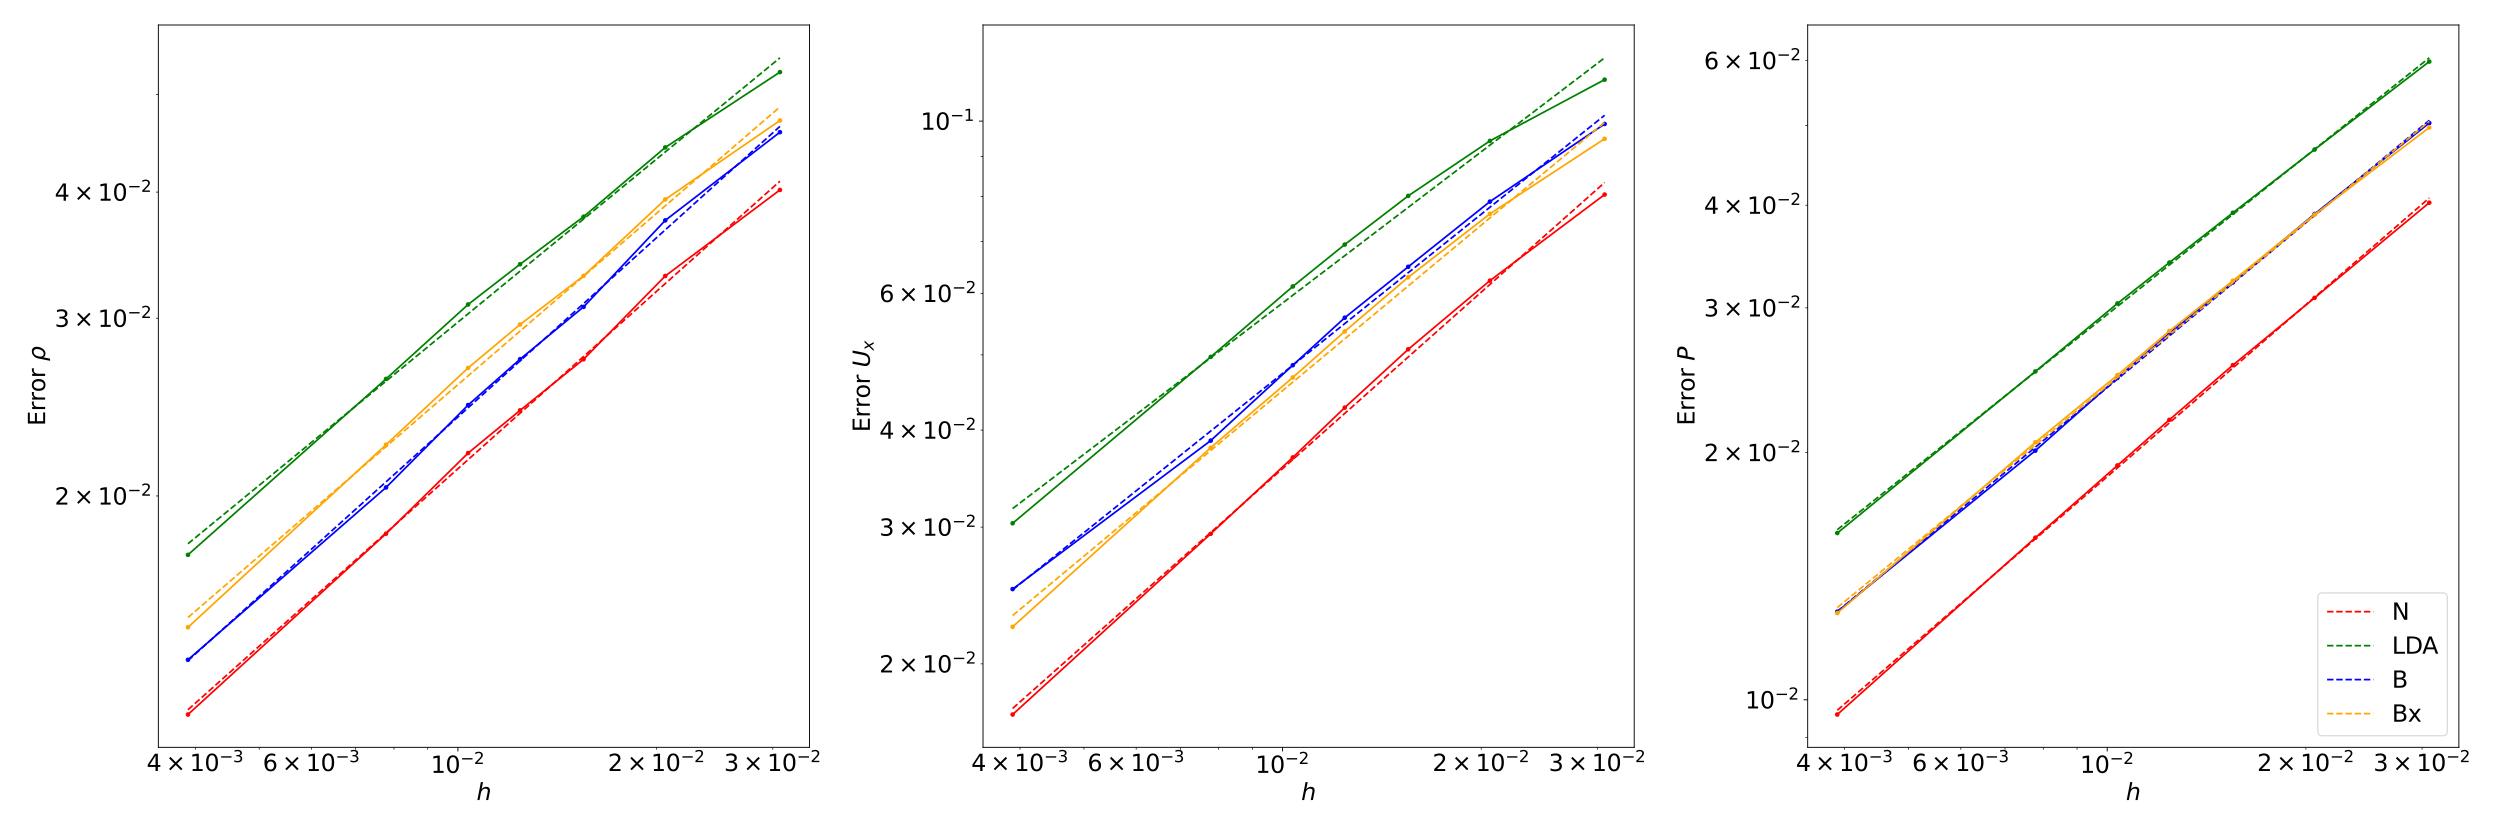 <?xml version="1.0" encoding="utf-8" standalone="no"?>
<!DOCTYPE svg PUBLIC "-//W3C//DTD SVG 1.1//EN"
  "http://www.w3.org/Graphics/SVG/1.1/DTD/svg11.dtd">
<svg xmlns:xlink="http://www.w3.org/1999/xlink" width="2160pt" height="720pt" viewBox="0 0 2160 720" xmlns="http://www.w3.org/2000/svg" version="1.1">
 <defs>
  <style type="text/css">*{stroke-linejoin: round; stroke-linecap: butt}</style>
 </defs>
 <g id="figure_1">
  <g id="patch_1">
   <path d="M 0 720 
L 2160 720 
L 2160 0 
L 0 0 
z
" style="fill: #ffffff"/>
  </g>
  <g id="axes_1">
   <g id="patch_2">
    <path d="M 136.812 645.712 
L 699.443 645.712 
L 699.443 21.6 
L 136.812 21.6 
z
" style="fill: #ffffff"/>
   </g>
   <g id="matplotlib.axis_1">
    <g id="xtick_1">
     <g id="line2d_1">
      <defs>
       <path id="me177eb4f2b" d="M 0 0 
L 0 3.5 
" style="stroke: #000000; stroke-width: 0.8"/>
      </defs>
      <g>
       <use xlink:href="#me177eb4f2b" x="395.629" y="645.712" style="stroke: #000000; stroke-width: 0.8"/>
      </g>
     </g>
     <g id="text_1">
      <!-- $\mathdefault{10^{-2}}$ -->
      <g transform="translate(372.129 667.909) scale(0.2 -0.2)">
       <defs>
        <path id="DejaVuSans-31" d="M 794 531 
L 1825 531 
L 1825 4091 
L 703 3866 
L 703 4441 
L 1819 4666 
L 2450 4666 
L 2450 531 
L 3481 531 
L 3481 0 
L 794 0 
L 794 531 
z
" transform="scale(0.016)"/>
        <path id="DejaVuSans-30" d="M 2034 4250 
Q 1547 4250 1301 3770 
Q 1056 3291 1056 2328 
Q 1056 1369 1301 889 
Q 1547 409 2034 409 
Q 2525 409 2770 889 
Q 3016 1369 3016 2328 
Q 3016 3291 2770 3770 
Q 2525 4250 2034 4250 
z
M 2034 4750 
Q 2819 4750 3233 4129 
Q 3647 3509 3647 2328 
Q 3647 1150 3233 529 
Q 2819 -91 2034 -91 
Q 1250 -91 836 529 
Q 422 1150 422 2328 
Q 422 3509 836 4129 
Q 1250 4750 2034 4750 
z
" transform="scale(0.016)"/>
        <path id="DejaVuSans-2212" d="M 678 2272 
L 4684 2272 
L 4684 1741 
L 678 1741 
L 678 2272 
z
" transform="scale(0.016)"/>
        <path id="DejaVuSans-32" d="M 1228 531 
L 3431 531 
L 3431 0 
L 469 0 
L 469 531 
Q 828 903 1448 1529 
Q 2069 2156 2228 2338 
Q 2531 2678 2651 2914 
Q 2772 3150 2772 3378 
Q 2772 3750 2511 3984 
Q 2250 4219 1831 4219 
Q 1534 4219 1204 4116 
Q 875 4013 500 3803 
L 500 4441 
Q 881 4594 1212 4672 
Q 1544 4750 1819 4750 
Q 2544 4750 2975 4387 
Q 3406 4025 3406 3419 
Q 3406 3131 3298 2873 
Q 3191 2616 2906 2266 
Q 2828 2175 2409 1742 
Q 1991 1309 1228 531 
z
" transform="scale(0.016)"/>
       </defs>
       <use xlink:href="#DejaVuSans-31" transform="translate(0 0.766)"/>
       <use xlink:href="#DejaVuSans-30" transform="translate(63.623 0.766)"/>
       <use xlink:href="#DejaVuSans-2212" transform="translate(128.203 39.047) scale(0.7)"/>
       <use xlink:href="#DejaVuSans-32" transform="translate(186.855 39.047) scale(0.7)"/>
      </g>
     </g>
    </g>
    <g id="xtick_2">
     <g id="line2d_2">
      <defs>
       <path id="m1340910d38" d="M 0 0 
L 0 2 
" style="stroke: #000000; stroke-width: 0.6"/>
      </defs>
      <g>
       <use xlink:href="#m1340910d38" x="168.743" y="645.712" style="stroke: #000000; stroke-width: 0.6"/>
      </g>
     </g>
     <g id="text_2">
      <!-- $\mathdefault{4\times10^{-3}}$ -->
      <g transform="translate(126.643 666.309) scale(0.2 -0.2)">
       <defs>
        <path id="DejaVuSans-34" d="M 2419 4116 
L 825 1625 
L 2419 1625 
L 2419 4116 
z
M 2253 4666 
L 3047 4666 
L 3047 1625 
L 3713 1625 
L 3713 1100 
L 3047 1100 
L 3047 0 
L 2419 0 
L 2419 1100 
L 313 1100 
L 313 1709 
L 2253 4666 
z
" transform="scale(0.016)"/>
        <path id="DejaVuSans-d7" d="M 4488 3438 
L 3059 2003 
L 4488 575 
L 4116 197 
L 2681 1631 
L 1247 197 
L 878 575 
L 2303 2003 
L 878 3438 
L 1247 3816 
L 2681 2381 
L 4116 3816 
L 4488 3438 
z
" transform="scale(0.016)"/>
        <path id="DejaVuSans-33" d="M 2597 2516 
Q 3050 2419 3304 2112 
Q 3559 1806 3559 1356 
Q 3559 666 3084 287 
Q 2609 -91 1734 -91 
Q 1441 -91 1130 -33 
Q 819 25 488 141 
L 488 750 
Q 750 597 1062 519 
Q 1375 441 1716 441 
Q 2309 441 2620 675 
Q 2931 909 2931 1356 
Q 2931 1769 2642 2001 
Q 2353 2234 1838 2234 
L 1294 2234 
L 1294 2753 
L 1863 2753 
Q 2328 2753 2575 2939 
Q 2822 3125 2822 3475 
Q 2822 3834 2567 4026 
Q 2313 4219 1838 4219 
Q 1578 4219 1281 4162 
Q 984 4106 628 3988 
L 628 4550 
Q 988 4650 1302 4700 
Q 1616 4750 1894 4750 
Q 2613 4750 3031 4423 
Q 3450 4097 3450 3541 
Q 3450 3153 3228 2886 
Q 3006 2619 2597 2516 
z
" transform="scale(0.016)"/>
       </defs>
       <use xlink:href="#DejaVuSans-34" transform="translate(0 0.766)"/>
       <use xlink:href="#DejaVuSans-d7" transform="translate(83.105 0.766)"/>
       <use xlink:href="#DejaVuSans-31" transform="translate(186.377 0.766)"/>
       <use xlink:href="#DejaVuSans-30" transform="translate(250 0.766)"/>
       <use xlink:href="#DejaVuSans-2212" transform="translate(314.58 39.047) scale(0.7)"/>
       <use xlink:href="#DejaVuSans-33" transform="translate(373.232 39.047) scale(0.7)"/>
      </g>
     </g>
    </g>
    <g id="xtick_3">
     <g id="line2d_3">
      <g>
       <use xlink:href="#m1340910d38" x="223.997" y="645.712" style="stroke: #000000; stroke-width: 0.6"/>
      </g>
     </g>
    </g>
    <g id="xtick_4">
     <g id="line2d_4">
      <g>
       <use xlink:href="#m1340910d38" x="269.142" y="645.712" style="stroke: #000000; stroke-width: 0.6"/>
      </g>
     </g>
     <g id="text_3">
      <!-- $\mathdefault{6\times10^{-3}}$ -->
      <g transform="translate(227.042 666.309) scale(0.2 -0.2)">
       <defs>
        <path id="DejaVuSans-36" d="M 2113 2584 
Q 1688 2584 1439 2293 
Q 1191 2003 1191 1497 
Q 1191 994 1439 701 
Q 1688 409 2113 409 
Q 2538 409 2786 701 
Q 3034 994 3034 1497 
Q 3034 2003 2786 2293 
Q 2538 2584 2113 2584 
z
M 3366 4563 
L 3366 3988 
Q 3128 4100 2886 4159 
Q 2644 4219 2406 4219 
Q 1781 4219 1451 3797 
Q 1122 3375 1075 2522 
Q 1259 2794 1537 2939 
Q 1816 3084 2150 3084 
Q 2853 3084 3261 2657 
Q 3669 2231 3669 1497 
Q 3669 778 3244 343 
Q 2819 -91 2113 -91 
Q 1303 -91 875 529 
Q 447 1150 447 2328 
Q 447 3434 972 4092 
Q 1497 4750 2381 4750 
Q 2619 4750 2861 4703 
Q 3103 4656 3366 4563 
z
" transform="scale(0.016)"/>
       </defs>
       <use xlink:href="#DejaVuSans-36" transform="translate(0 0.766)"/>
       <use xlink:href="#DejaVuSans-d7" transform="translate(83.105 0.766)"/>
       <use xlink:href="#DejaVuSans-31" transform="translate(186.377 0.766)"/>
       <use xlink:href="#DejaVuSans-30" transform="translate(250 0.766)"/>
       <use xlink:href="#DejaVuSans-2212" transform="translate(314.58 39.047) scale(0.7)"/>
       <use xlink:href="#DejaVuSans-33" transform="translate(373.232 39.047) scale(0.7)"/>
      </g>
     </g>
    </g>
    <g id="xtick_5">
     <g id="line2d_5">
      <g>
       <use xlink:href="#m1340910d38" x="307.312" y="645.712" style="stroke: #000000; stroke-width: 0.6"/>
      </g>
     </g>
    </g>
    <g id="xtick_6">
     <g id="line2d_6">
      <g>
       <use xlink:href="#m1340910d38" x="340.376" y="645.712" style="stroke: #000000; stroke-width: 0.6"/>
      </g>
     </g>
    </g>
    <g id="xtick_7">
     <g id="line2d_7">
      <g>
       <use xlink:href="#m1340910d38" x="369.54" y="645.712" style="stroke: #000000; stroke-width: 0.6"/>
      </g>
     </g>
    </g>
    <g id="xtick_8">
     <g id="line2d_8">
      <g>
       <use xlink:href="#m1340910d38" x="567.261" y="645.712" style="stroke: #000000; stroke-width: 0.6"/>
      </g>
     </g>
     <g id="text_4">
      <!-- $\mathdefault{2\times10^{-2}}$ -->
      <g transform="translate(525.161 666.309) scale(0.2 -0.2)">
       <use xlink:href="#DejaVuSans-32" transform="translate(0 0.766)"/>
       <use xlink:href="#DejaVuSans-d7" transform="translate(83.105 0.766)"/>
       <use xlink:href="#DejaVuSans-31" transform="translate(186.377 0.766)"/>
       <use xlink:href="#DejaVuSans-30" transform="translate(250 0.766)"/>
       <use xlink:href="#DejaVuSans-2212" transform="translate(314.58 39.047) scale(0.7)"/>
       <use xlink:href="#DejaVuSans-32" transform="translate(373.232 39.047) scale(0.7)"/>
      </g>
     </g>
    </g>
    <g id="xtick_9">
     <g id="line2d_9">
      <g>
       <use xlink:href="#m1340910d38" x="667.66" y="645.712" style="stroke: #000000; stroke-width: 0.6"/>
      </g>
     </g>
     <g id="text_5">
      <!-- $\mathdefault{3\times10^{-2}}$ -->
      <g transform="translate(625.56 666.309) scale(0.2 -0.2)">
       <use xlink:href="#DejaVuSans-33" transform="translate(0 0.766)"/>
       <use xlink:href="#DejaVuSans-d7" transform="translate(83.105 0.766)"/>
       <use xlink:href="#DejaVuSans-31" transform="translate(186.377 0.766)"/>
       <use xlink:href="#DejaVuSans-30" transform="translate(250 0.766)"/>
       <use xlink:href="#DejaVuSans-2212" transform="translate(314.58 39.047) scale(0.7)"/>
       <use xlink:href="#DejaVuSans-32" transform="translate(373.232 39.047) scale(0.7)"/>
      </g>
     </g>
    </g>
    <g id="text_6">
     <!-- $h$ -->
     <g transform="translate(411.727 691.265) scale(0.2 -0.2)">
      <defs>
       <path id="DejaVuSans-Oblique-68" d="M 3566 2113 
L 3156 0 
L 2578 0 
L 2988 2091 
Q 3016 2238 3031 2350 
Q 3047 2463 3047 2528 
Q 3047 2791 2881 2937 
Q 2716 3084 2419 3084 
Q 1956 3084 1617 2771 
Q 1278 2459 1178 1941 
L 800 0 
L 225 0 
L 1172 4863 
L 1747 4863 
L 1375 2950 
Q 1594 3244 1934 3414 
Q 2275 3584 2650 3584 
Q 3113 3584 3367 3334 
Q 3622 3084 3622 2631 
Q 3622 2519 3608 2391 
Q 3594 2263 3566 2113 
z
" transform="scale(0.016)"/>
      </defs>
      <use xlink:href="#DejaVuSans-Oblique-68" transform="translate(0 0.016)"/>
     </g>
    </g>
   </g>
   <g id="matplotlib.axis_2">
    <g id="ytick_1">
     <g id="line2d_10">
      <defs>
       <path id="m71974b0d28" d="M 0 0 
L -2 0 
" style="stroke: #000000; stroke-width: 0.6"/>
      </defs>
      <g>
       <use xlink:href="#m71974b0d28" x="136.812" y="428.509" style="stroke: #000000; stroke-width: 0.6"/>
      </g>
     </g>
     <g id="text_7">
      <!-- $\mathdefault{2\times10^{-2}}$ -->
      <g transform="translate(47.212 436.108) scale(0.2 -0.2)">
       <use xlink:href="#DejaVuSans-32" transform="translate(0 0.766)"/>
       <use xlink:href="#DejaVuSans-d7" transform="translate(83.105 0.766)"/>
       <use xlink:href="#DejaVuSans-31" transform="translate(186.377 0.766)"/>
       <use xlink:href="#DejaVuSans-30" transform="translate(250 0.766)"/>
       <use xlink:href="#DejaVuSans-2212" transform="translate(314.58 39.047) scale(0.7)"/>
       <use xlink:href="#DejaVuSans-32" transform="translate(373.232 39.047) scale(0.7)"/>
      </g>
     </g>
    </g>
    <g id="ytick_2">
     <g id="line2d_11">
      <g>
       <use xlink:href="#m71974b0d28" x="136.812" y="274.944" style="stroke: #000000; stroke-width: 0.6"/>
      </g>
     </g>
     <g id="text_8">
      <!-- $\mathdefault{3\times10^{-2}}$ -->
      <g transform="translate(47.212 282.542) scale(0.2 -0.2)">
       <use xlink:href="#DejaVuSans-33" transform="translate(0 0.766)"/>
       <use xlink:href="#DejaVuSans-d7" transform="translate(83.105 0.766)"/>
       <use xlink:href="#DejaVuSans-31" transform="translate(186.377 0.766)"/>
       <use xlink:href="#DejaVuSans-30" transform="translate(250 0.766)"/>
       <use xlink:href="#DejaVuSans-2212" transform="translate(314.58 39.047) scale(0.7)"/>
       <use xlink:href="#DejaVuSans-32" transform="translate(373.232 39.047) scale(0.7)"/>
      </g>
     </g>
    </g>
    <g id="ytick_3">
     <g id="line2d_12">
      <g>
       <use xlink:href="#m71974b0d28" x="136.812" y="165.987" style="stroke: #000000; stroke-width: 0.6"/>
      </g>
     </g>
     <g id="text_9">
      <!-- $\mathdefault{4\times10^{-2}}$ -->
      <g transform="translate(47.212 173.586) scale(0.2 -0.2)">
       <use xlink:href="#DejaVuSans-34" transform="translate(0 0.766)"/>
       <use xlink:href="#DejaVuSans-d7" transform="translate(83.105 0.766)"/>
       <use xlink:href="#DejaVuSans-31" transform="translate(186.377 0.766)"/>
       <use xlink:href="#DejaVuSans-30" transform="translate(250 0.766)"/>
       <use xlink:href="#DejaVuSans-2212" transform="translate(314.58 39.047) scale(0.7)"/>
       <use xlink:href="#DejaVuSans-32" transform="translate(373.232 39.047) scale(0.7)"/>
      </g>
     </g>
    </g>
    <g id="ytick_4">
     <g id="line2d_13">
      <g>
       <use xlink:href="#m71974b0d28" x="136.812" y="81.474" style="stroke: #000000; stroke-width: 0.6"/>
      </g>
     </g>
    </g>
    <g id="text_10">
     <!-- Error $\rho$ -->
     <g transform="translate(39.012 367.956) rotate(-90) scale(0.2 -0.2)">
      <defs>
       <path id="DejaVuSans-45" d="M 628 4666 
L 3578 4666 
L 3578 4134 
L 1259 4134 
L 1259 2753 
L 3481 2753 
L 3481 2222 
L 1259 2222 
L 1259 531 
L 3634 531 
L 3634 0 
L 628 0 
L 628 4666 
z
" transform="scale(0.016)"/>
       <path id="DejaVuSans-72" d="M 2631 2963 
Q 2534 3019 2420 3045 
Q 2306 3072 2169 3072 
Q 1681 3072 1420 2755 
Q 1159 2438 1159 1844 
L 1159 0 
L 581 0 
L 581 3500 
L 1159 3500 
L 1159 2956 
Q 1341 3275 1631 3429 
Q 1922 3584 2338 3584 
Q 2397 3584 2469 3576 
Q 2541 3569 2628 3553 
L 2631 2963 
z
" transform="scale(0.016)"/>
       <path id="DejaVuSans-6f" d="M 1959 3097 
Q 1497 3097 1228 2736 
Q 959 2375 959 1747 
Q 959 1119 1226 758 
Q 1494 397 1959 397 
Q 2419 397 2687 759 
Q 2956 1122 2956 1747 
Q 2956 2369 2687 2733 
Q 2419 3097 1959 3097 
z
M 1959 3584 
Q 2709 3584 3137 3096 
Q 3566 2609 3566 1747 
Q 3566 888 3137 398 
Q 2709 -91 1959 -91 
Q 1206 -91 779 398 
Q 353 888 353 1747 
Q 353 2609 779 3096 
Q 1206 3584 1959 3584 
z
" transform="scale(0.016)"/>
       <path id="DejaVuSans-20" transform="scale(0.016)"/>
       <path id="DejaVuSans-Oblique-3c1" d="M 1203 2875 
Q 1453 3194 1981 3475 
Q 2188 3584 2756 3584 
Q 3394 3584 3694 3078 
Q 3994 2572 3834 1747 
Q 3672 922 3175 415 
Q 2678 -91 2041 -91 
Q 1656 -91 1409 63 
Q 1163 213 1044 525 
L 681 -1331 
L 103 -1331 
L 697 1716 
Q 838 2438 1203 2875 
z
M 3238 1747 
Q 3359 2381 3169 2744 
Q 2978 3103 2522 3103 
Q 2066 3103 1734 2744 
Q 1403 2381 1281 1747 
Q 1156 1113 1347 750 
Q 1538 391 1994 391 
Q 2450 391 2781 750 
Q 3113 1113 3238 1747 
z
" transform="scale(0.016)"/>
      </defs>
      <use xlink:href="#DejaVuSans-45" transform="translate(0 0.094)"/>
      <use xlink:href="#DejaVuSans-72" transform="translate(63.184 0.094)"/>
      <use xlink:href="#DejaVuSans-72" transform="translate(104.297 0.094)"/>
      <use xlink:href="#DejaVuSans-6f" transform="translate(145.41 0.094)"/>
      <use xlink:href="#DejaVuSans-72" transform="translate(206.592 0.094)"/>
      <use xlink:href="#DejaVuSans-20" transform="translate(247.705 0.094)"/>
      <use xlink:href="#DejaVuSans-Oblique-3c1" transform="translate(279.492 0.094)"/>
     </g>
    </g>
   </g>
   <g id="line2d_14">
    <path d="M 162.386 617.343 
L 333.534 461.1 
L 404.444 391.471 
L 449.33 354.564 
L 504.194 310.419 
L 574.777 238.45 
L 673.869 164.099 
" clip-path="url(#pfc8f46c20b)" style="fill: none; stroke: #ff0000; stroke-width: 1.5; stroke-linecap: square"/>
    <defs>
     <path id="m8aa91a973e" d="M 0 1.5 
C 0.398 1.5 0.779 1.342 1.061 1.061 
C 1.342 0.779 1.5 0.398 1.5 0 
C 1.5 -0.398 1.342 -0.779 1.061 -1.061 
C 0.779 -1.342 0.398 -1.5 0 -1.5 
C -0.398 -1.5 -0.779 -1.342 -1.061 -1.061 
C -1.342 -0.779 -1.5 -0.398 -1.5 0 
C -1.5 0.398 -1.342 0.779 -1.061 1.061 
C -0.779 1.342 -0.398 1.5 0 1.5 
z
" style="stroke: #ff0000"/>
    </defs>
    <g clip-path="url(#pfc8f46c20b)">
     <use xlink:href="#m8aa91a973e" x="162.386" y="617.343" style="fill: #ff0000; stroke: #ff0000"/>
     <use xlink:href="#m8aa91a973e" x="333.534" y="461.1" style="fill: #ff0000; stroke: #ff0000"/>
     <use xlink:href="#m8aa91a973e" x="404.444" y="391.471" style="fill: #ff0000; stroke: #ff0000"/>
     <use xlink:href="#m8aa91a973e" x="449.33" y="354.564" style="fill: #ff0000; stroke: #ff0000"/>
     <use xlink:href="#m8aa91a973e" x="504.194" y="310.419" style="fill: #ff0000; stroke: #ff0000"/>
     <use xlink:href="#m8aa91a973e" x="574.777" y="238.45" style="fill: #ff0000; stroke: #ff0000"/>
     <use xlink:href="#m8aa91a973e" x="673.869" y="164.099" style="fill: #ff0000; stroke: #ff0000"/>
    </g>
   </g>
   <g id="line2d_15">
    <path d="M 162.386 613.244 
L 333.534 460.428 
L 404.444 397.114 
L 449.33 357.036 
L 504.194 308.048 
L 574.777 245.026 
L 673.869 156.548 
" clip-path="url(#pfc8f46c20b)" style="fill: none; stroke-dasharray: 5.55,2.4; stroke-dashoffset: 0; stroke: #ff0000; stroke-width: 1.5"/>
   </g>
   <g id="line2d_16">
    <path d="M 162.386 479.383 
L 333.534 327.376 
L 404.444 263.071 
L 449.33 228.319 
L 504.194 187.206 
L 574.777 127.38 
L 673.869 62.292 
" clip-path="url(#pfc8f46c20b)" style="fill: none; stroke: #008000; stroke-width: 1.5; stroke-linecap: square"/>
    <defs>
     <path id="mb5ab0ca88c" d="M 0 1.5 
C 0.398 1.5 0.779 1.342 1.061 1.061 
C 1.342 0.779 1.5 0.398 1.5 0 
C 1.5 -0.398 1.342 -0.779 1.061 -1.061 
C 0.779 -1.342 0.398 -1.5 0 -1.5 
C -0.398 -1.5 -0.779 -1.342 -1.061 -1.061 
C -1.342 -0.779 -1.5 -0.398 -1.5 0 
C -1.5 0.398 -1.342 0.779 -1.061 1.061 
C -0.779 1.342 -0.398 1.5 0 1.5 
z
" style="stroke: #008000"/>
    </defs>
    <g clip-path="url(#pfc8f46c20b)">
     <use xlink:href="#mb5ab0ca88c" x="162.386" y="479.383" style="fill: #008000; stroke: #008000"/>
     <use xlink:href="#mb5ab0ca88c" x="333.534" y="327.376" style="fill: #008000; stroke: #008000"/>
     <use xlink:href="#mb5ab0ca88c" x="404.444" y="263.071" style="fill: #008000; stroke: #008000"/>
     <use xlink:href="#mb5ab0ca88c" x="449.33" y="228.319" style="fill: #008000; stroke: #008000"/>
     <use xlink:href="#mb5ab0ca88c" x="504.194" y="187.206" style="fill: #008000; stroke: #008000"/>
     <use xlink:href="#mb5ab0ca88c" x="574.777" y="127.38" style="fill: #008000; stroke: #008000"/>
     <use xlink:href="#mb5ab0ca88c" x="673.869" y="62.292" style="fill: #008000; stroke: #008000"/>
    </g>
   </g>
   <g id="line2d_17">
    <path d="M 162.386 469.802 
L 333.534 329.321 
L 404.444 271.117 
L 449.33 234.274 
L 504.194 189.24 
L 574.777 131.305 
L 673.869 49.969 
" clip-path="url(#pfc8f46c20b)" style="fill: none; stroke-dasharray: 5.55,2.4; stroke-dashoffset: 0; stroke: #008000; stroke-width: 1.5"/>
   </g>
   <g id="line2d_18">
    <path d="M 162.386 570.074 
L 333.534 421.158 
L 404.444 349.959 
L 449.33 310.338 
L 504.194 265.146 
L 574.777 190.412 
L 673.869 114.216 
" clip-path="url(#pfc8f46c20b)" style="fill: none; stroke: #0000ff; stroke-width: 1.5; stroke-linecap: square"/>
    <defs>
     <path id="m8ace7f1d21" d="M 0 1.5 
C 0.398 1.5 0.779 1.342 1.061 1.061 
C 1.342 0.779 1.5 0.398 1.5 0 
C 1.5 -0.398 1.342 -0.779 1.061 -1.061 
C 0.779 -1.342 0.398 -1.5 0 -1.5 
C -0.398 -1.5 -0.779 -1.342 -1.061 -1.061 
C -1.342 -0.779 -1.5 -0.398 -1.5 0 
C -1.5 0.398 -1.342 0.779 -1.061 1.061 
C -0.779 1.342 -0.398 1.5 0 1.5 
z
" style="stroke: #0000ff"/>
    </defs>
    <g clip-path="url(#pfc8f46c20b)">
     <use xlink:href="#m8ace7f1d21" x="162.386" y="570.074" style="fill: #0000ff; stroke: #0000ff"/>
     <use xlink:href="#m8ace7f1d21" x="333.534" y="421.158" style="fill: #0000ff; stroke: #0000ff"/>
     <use xlink:href="#m8ace7f1d21" x="404.444" y="349.959" style="fill: #0000ff; stroke: #0000ff"/>
     <use xlink:href="#m8ace7f1d21" x="449.33" y="310.338" style="fill: #0000ff; stroke: #0000ff"/>
     <use xlink:href="#m8ace7f1d21" x="504.194" y="265.146" style="fill: #0000ff; stroke: #0000ff"/>
     <use xlink:href="#m8ace7f1d21" x="574.777" y="190.412" style="fill: #0000ff; stroke: #0000ff"/>
     <use xlink:href="#m8ace7f1d21" x="673.869" y="114.216" style="fill: #0000ff; stroke: #0000ff"/>
    </g>
   </g>
   <g id="line2d_19">
    <path d="M 162.386 570.762 
L 333.534 416.312 
L 404.444 352.321 
L 449.33 311.815 
L 504.194 262.303 
L 574.777 198.607 
L 673.869 109.184 
" clip-path="url(#pfc8f46c20b)" style="fill: none; stroke-dasharray: 5.55,2.4; stroke-dashoffset: 0; stroke: #0000ff; stroke-width: 1.5"/>
   </g>
   <g id="line2d_20">
    <path d="M 162.386 541.991 
L 333.534 384.229 
L 404.444 317.868 
L 449.33 280.37 
L 504.194 238.329 
L 574.777 172.291 
L 673.869 104.109 
" clip-path="url(#pfc8f46c20b)" style="fill: none; stroke: #ffa500; stroke-width: 1.5; stroke-linecap: square"/>
    <defs>
     <path id="md38d6b73f6" d="M 0 1.5 
C 0.398 1.5 0.779 1.342 1.061 1.061 
C 1.342 0.779 1.5 0.398 1.5 0 
C 1.5 -0.398 1.342 -0.779 1.061 -1.061 
C 0.779 -1.342 0.398 -1.5 0 -1.5 
C -0.398 -1.5 -0.779 -1.342 -1.061 -1.061 
C -1.342 -0.779 -1.5 -0.398 -1.5 0 
C -1.5 0.398 -1.342 0.779 -1.061 1.061 
C -0.779 1.342 -0.398 1.5 0 1.5 
z
" style="stroke: #ffa500"/>
    </defs>
    <g clip-path="url(#pfc8f46c20b)">
     <use xlink:href="#md38d6b73f6" x="162.386" y="541.991" style="fill: #ffa500; stroke: #ffa500"/>
     <use xlink:href="#md38d6b73f6" x="333.534" y="384.229" style="fill: #ffa500; stroke: #ffa500"/>
     <use xlink:href="#md38d6b73f6" x="404.444" y="317.868" style="fill: #ffa500; stroke: #ffa500"/>
     <use xlink:href="#md38d6b73f6" x="449.33" y="280.37" style="fill: #ffa500; stroke: #ffa500"/>
     <use xlink:href="#md38d6b73f6" x="504.194" y="238.329" style="fill: #ffa500; stroke: #ffa500"/>
     <use xlink:href="#md38d6b73f6" x="574.777" y="172.291" style="fill: #ffa500; stroke: #ffa500"/>
     <use xlink:href="#md38d6b73f6" x="673.869" y="104.109" style="fill: #ffa500; stroke: #ffa500"/>
    </g>
   </g>
   <g id="line2d_21">
    <path d="M 162.386 533.543 
L 333.534 385.92 
L 404.444 324.758 
L 449.33 286.042 
L 504.194 238.719 
L 574.777 177.838 
L 673.869 92.367 
" clip-path="url(#pfc8f46c20b)" style="fill: none; stroke-dasharray: 5.55,2.4; stroke-dashoffset: 0; stroke: #ffa500; stroke-width: 1.5"/>
   </g>
   <g id="patch_3">
    <path d="M 136.812 645.712 
L 136.812 21.6 
" style="fill: none; stroke: #000000; stroke-width: 0.8; stroke-linejoin: miter; stroke-linecap: square"/>
   </g>
   <g id="patch_4">
    <path d="M 699.443 645.712 
L 699.443 21.6 
" style="fill: none; stroke: #000000; stroke-width: 0.8; stroke-linejoin: miter; stroke-linecap: square"/>
   </g>
   <g id="patch_5">
    <path d="M 136.812 645.712 
L 699.443 645.712 
" style="fill: none; stroke: #000000; stroke-width: 0.8; stroke-linejoin: miter; stroke-linecap: square"/>
   </g>
   <g id="patch_6">
    <path d="M 136.812 21.6 
L 699.443 21.6 
" style="fill: none; stroke: #000000; stroke-width: 0.8; stroke-linejoin: miter; stroke-linecap: square"/>
   </g>
  </g>
  <g id="axes_2">
   <g id="patch_7">
    <path d="M 849.324 645.712 
L 1411.955 645.712 
L 1411.955 21.6 
L 849.324 21.6 
z
" style="fill: #ffffff"/>
   </g>
   <g id="matplotlib.axis_3">
    <g id="xtick_10">
     <g id="line2d_22">
      <g>
       <use xlink:href="#me177eb4f2b" x="1108.141" y="645.712" style="stroke: #000000; stroke-width: 0.8"/>
      </g>
     </g>
     <g id="text_11">
      <!-- $\mathdefault{10^{-2}}$ -->
      <g transform="translate(1084.641 667.909) scale(0.2 -0.2)">
       <use xlink:href="#DejaVuSans-31" transform="translate(0 0.766)"/>
       <use xlink:href="#DejaVuSans-30" transform="translate(63.623 0.766)"/>
       <use xlink:href="#DejaVuSans-2212" transform="translate(128.203 39.047) scale(0.7)"/>
       <use xlink:href="#DejaVuSans-32" transform="translate(186.855 39.047) scale(0.7)"/>
      </g>
     </g>
    </g>
    <g id="xtick_11">
     <g id="line2d_23">
      <g>
       <use xlink:href="#m1340910d38" x="881.255" y="645.712" style="stroke: #000000; stroke-width: 0.6"/>
      </g>
     </g>
     <g id="text_12">
      <!-- $\mathdefault{4\times10^{-3}}$ -->
      <g transform="translate(839.155 666.309) scale(0.2 -0.2)">
       <use xlink:href="#DejaVuSans-34" transform="translate(0 0.766)"/>
       <use xlink:href="#DejaVuSans-d7" transform="translate(83.105 0.766)"/>
       <use xlink:href="#DejaVuSans-31" transform="translate(186.377 0.766)"/>
       <use xlink:href="#DejaVuSans-30" transform="translate(250 0.766)"/>
       <use xlink:href="#DejaVuSans-2212" transform="translate(314.58 39.047) scale(0.7)"/>
       <use xlink:href="#DejaVuSans-33" transform="translate(373.232 39.047) scale(0.7)"/>
      </g>
     </g>
    </g>
    <g id="xtick_12">
     <g id="line2d_24">
      <g>
       <use xlink:href="#m1340910d38" x="936.509" y="645.712" style="stroke: #000000; stroke-width: 0.6"/>
      </g>
     </g>
    </g>
    <g id="xtick_13">
     <g id="line2d_25">
      <g>
       <use xlink:href="#m1340910d38" x="981.654" y="645.712" style="stroke: #000000; stroke-width: 0.6"/>
      </g>
     </g>
     <g id="text_13">
      <!-- $\mathdefault{6\times10^{-3}}$ -->
      <g transform="translate(939.554 666.309) scale(0.2 -0.2)">
       <use xlink:href="#DejaVuSans-36" transform="translate(0 0.766)"/>
       <use xlink:href="#DejaVuSans-d7" transform="translate(83.105 0.766)"/>
       <use xlink:href="#DejaVuSans-31" transform="translate(186.377 0.766)"/>
       <use xlink:href="#DejaVuSans-30" transform="translate(250 0.766)"/>
       <use xlink:href="#DejaVuSans-2212" transform="translate(314.58 39.047) scale(0.7)"/>
       <use xlink:href="#DejaVuSans-33" transform="translate(373.232 39.047) scale(0.7)"/>
      </g>
     </g>
    </g>
    <g id="xtick_14">
     <g id="line2d_26">
      <g>
       <use xlink:href="#m1340910d38" x="1019.824" y="645.712" style="stroke: #000000; stroke-width: 0.6"/>
      </g>
     </g>
    </g>
    <g id="xtick_15">
     <g id="line2d_27">
      <g>
       <use xlink:href="#m1340910d38" x="1052.888" y="645.712" style="stroke: #000000; stroke-width: 0.6"/>
      </g>
     </g>
    </g>
    <g id="xtick_16">
     <g id="line2d_28">
      <g>
       <use xlink:href="#m1340910d38" x="1082.052" y="645.712" style="stroke: #000000; stroke-width: 0.6"/>
      </g>
     </g>
    </g>
    <g id="xtick_17">
     <g id="line2d_29">
      <g>
       <use xlink:href="#m1340910d38" x="1279.773" y="645.712" style="stroke: #000000; stroke-width: 0.6"/>
      </g>
     </g>
     <g id="text_14">
      <!-- $\mathdefault{2\times10^{-2}}$ -->
      <g transform="translate(1237.673 666.309) scale(0.2 -0.2)">
       <use xlink:href="#DejaVuSans-32" transform="translate(0 0.766)"/>
       <use xlink:href="#DejaVuSans-d7" transform="translate(83.105 0.766)"/>
       <use xlink:href="#DejaVuSans-31" transform="translate(186.377 0.766)"/>
       <use xlink:href="#DejaVuSans-30" transform="translate(250 0.766)"/>
       <use xlink:href="#DejaVuSans-2212" transform="translate(314.58 39.047) scale(0.7)"/>
       <use xlink:href="#DejaVuSans-32" transform="translate(373.232 39.047) scale(0.7)"/>
      </g>
     </g>
    </g>
    <g id="xtick_18">
     <g id="line2d_30">
      <g>
       <use xlink:href="#m1340910d38" x="1380.172" y="645.712" style="stroke: #000000; stroke-width: 0.6"/>
      </g>
     </g>
     <g id="text_15">
      <!-- $\mathdefault{3\times10^{-2}}$ -->
      <g transform="translate(1338.072 666.309) scale(0.2 -0.2)">
       <use xlink:href="#DejaVuSans-33" transform="translate(0 0.766)"/>
       <use xlink:href="#DejaVuSans-d7" transform="translate(83.105 0.766)"/>
       <use xlink:href="#DejaVuSans-31" transform="translate(186.377 0.766)"/>
       <use xlink:href="#DejaVuSans-30" transform="translate(250 0.766)"/>
       <use xlink:href="#DejaVuSans-2212" transform="translate(314.58 39.047) scale(0.7)"/>
       <use xlink:href="#DejaVuSans-32" transform="translate(373.232 39.047) scale(0.7)"/>
      </g>
     </g>
    </g>
    <g id="text_16">
     <!-- $h$ -->
     <g transform="translate(1124.239 691.265) scale(0.2 -0.2)">
      <use xlink:href="#DejaVuSans-Oblique-68" transform="translate(0 0.016)"/>
     </g>
    </g>
   </g>
   <g id="matplotlib.axis_4">
    <g id="ytick_5">
     <g id="line2d_31">
      <defs>
       <path id="m84763b71df" d="M 0 0 
L -3.5 0 
" style="stroke: #000000; stroke-width: 0.8"/>
      </defs>
      <g>
       <use xlink:href="#m84763b71df" x="849.324" y="104.633" style="stroke: #000000; stroke-width: 0.8"/>
      </g>
     </g>
     <g id="text_17">
      <!-- $\mathdefault{10^{-1}}$ -->
      <g transform="translate(795.324 112.231) scale(0.2 -0.2)">
       <use xlink:href="#DejaVuSans-31" transform="translate(0 0.684)"/>
       <use xlink:href="#DejaVuSans-30" transform="translate(63.623 0.684)"/>
       <use xlink:href="#DejaVuSans-2212" transform="translate(128.203 38.966) scale(0.7)"/>
       <use xlink:href="#DejaVuSans-31" transform="translate(186.855 38.966) scale(0.7)"/>
      </g>
     </g>
    </g>
    <g id="ytick_6">
     <g id="line2d_32">
      <g>
       <use xlink:href="#m71974b0d28" x="849.324" y="573.585" style="stroke: #000000; stroke-width: 0.6"/>
      </g>
     </g>
     <g id="text_18">
      <!-- $\mathdefault{2\times10^{-2}}$ -->
      <g transform="translate(759.724 581.184) scale(0.2 -0.2)">
       <use xlink:href="#DejaVuSans-32" transform="translate(0 0.766)"/>
       <use xlink:href="#DejaVuSans-d7" transform="translate(83.105 0.766)"/>
       <use xlink:href="#DejaVuSans-31" transform="translate(186.377 0.766)"/>
       <use xlink:href="#DejaVuSans-30" transform="translate(250 0.766)"/>
       <use xlink:href="#DejaVuSans-2212" transform="translate(314.58 39.047) scale(0.7)"/>
       <use xlink:href="#DejaVuSans-32" transform="translate(373.232 39.047) scale(0.7)"/>
      </g>
     </g>
    </g>
    <g id="ytick_7">
     <g id="line2d_33">
      <g>
       <use xlink:href="#m71974b0d28" x="849.324" y="455.442" style="stroke: #000000; stroke-width: 0.6"/>
      </g>
     </g>
     <g id="text_19">
      <!-- $\mathdefault{3\times10^{-2}}$ -->
      <g transform="translate(759.724 463.041) scale(0.2 -0.2)">
       <use xlink:href="#DejaVuSans-33" transform="translate(0 0.766)"/>
       <use xlink:href="#DejaVuSans-d7" transform="translate(83.105 0.766)"/>
       <use xlink:href="#DejaVuSans-31" transform="translate(186.377 0.766)"/>
       <use xlink:href="#DejaVuSans-30" transform="translate(250 0.766)"/>
       <use xlink:href="#DejaVuSans-2212" transform="translate(314.58 39.047) scale(0.7)"/>
       <use xlink:href="#DejaVuSans-32" transform="translate(373.232 39.047) scale(0.7)"/>
      </g>
     </g>
    </g>
    <g id="ytick_8">
     <g id="line2d_34">
      <g>
       <use xlink:href="#m71974b0d28" x="849.324" y="371.618" style="stroke: #000000; stroke-width: 0.6"/>
      </g>
     </g>
     <g id="text_20">
      <!-- $\mathdefault{4\times10^{-2}}$ -->
      <g transform="translate(759.724 379.217) scale(0.2 -0.2)">
       <use xlink:href="#DejaVuSans-34" transform="translate(0 0.766)"/>
       <use xlink:href="#DejaVuSans-d7" transform="translate(83.105 0.766)"/>
       <use xlink:href="#DejaVuSans-31" transform="translate(186.377 0.766)"/>
       <use xlink:href="#DejaVuSans-30" transform="translate(250 0.766)"/>
       <use xlink:href="#DejaVuSans-2212" transform="translate(314.58 39.047) scale(0.7)"/>
       <use xlink:href="#DejaVuSans-32" transform="translate(373.232 39.047) scale(0.7)"/>
      </g>
     </g>
    </g>
    <g id="ytick_9">
     <g id="line2d_35">
      <g>
       <use xlink:href="#m71974b0d28" x="849.324" y="306.6" style="stroke: #000000; stroke-width: 0.6"/>
      </g>
     </g>
    </g>
    <g id="ytick_10">
     <g id="line2d_36">
      <g>
       <use xlink:href="#m71974b0d28" x="849.324" y="253.475" style="stroke: #000000; stroke-width: 0.6"/>
      </g>
     </g>
     <g id="text_21">
      <!-- $\mathdefault{6\times10^{-2}}$ -->
      <g transform="translate(759.724 261.074) scale(0.2 -0.2)">
       <use xlink:href="#DejaVuSans-36" transform="translate(0 0.766)"/>
       <use xlink:href="#DejaVuSans-d7" transform="translate(83.105 0.766)"/>
       <use xlink:href="#DejaVuSans-31" transform="translate(186.377 0.766)"/>
       <use xlink:href="#DejaVuSans-30" transform="translate(250 0.766)"/>
       <use xlink:href="#DejaVuSans-2212" transform="translate(314.58 39.047) scale(0.7)"/>
       <use xlink:href="#DejaVuSans-32" transform="translate(373.232 39.047) scale(0.7)"/>
      </g>
     </g>
    </g>
    <g id="ytick_11">
     <g id="line2d_37">
      <g>
       <use xlink:href="#m71974b0d28" x="849.324" y="208.559" style="stroke: #000000; stroke-width: 0.6"/>
      </g>
     </g>
    </g>
    <g id="ytick_12">
     <g id="line2d_38">
      <g>
       <use xlink:href="#m71974b0d28" x="849.324" y="169.651" style="stroke: #000000; stroke-width: 0.6"/>
      </g>
     </g>
    </g>
    <g id="ytick_13">
     <g id="line2d_39">
      <g>
       <use xlink:href="#m71974b0d28" x="849.324" y="135.332" style="stroke: #000000; stroke-width: 0.6"/>
      </g>
     </g>
    </g>
    <g id="text_22">
     <!-- Error $U_x$ -->
     <g transform="translate(751.565 373.356) rotate(-90) scale(0.2 -0.2)">
      <defs>
       <path id="DejaVuSans-Oblique-55" d="M 991 4666 
L 1625 4666 
L 1075 1831 
Q 1041 1641 1027 1517 
Q 1013 1394 1013 1300 
Q 1013 869 1253 645 
Q 1494 422 1959 422 
Q 2563 422 2898 753 
Q 3234 1084 3378 1831 
L 3928 4666 
L 4563 4666 
L 4000 1753 
Q 3816 809 3300 359 
Q 2784 -91 1888 -91 
Q 1188 -91 780 261 
Q 372 613 372 1216 
Q 372 1325 387 1461 
Q 403 1597 434 1753 
L 991 4666 
z
" transform="scale(0.016)"/>
       <path id="DejaVuSans-Oblique-78" d="M 3841 3500 
L 2234 1784 
L 3219 0 
L 2559 0 
L 1819 1388 
L 531 0 
L -166 0 
L 1556 1844 
L 641 3500 
L 1300 3500 
L 1972 2234 
L 3144 3500 
L 3841 3500 
z
" transform="scale(0.016)"/>
      </defs>
      <use xlink:href="#DejaVuSans-45" transform="translate(0 0.094)"/>
      <use xlink:href="#DejaVuSans-72" transform="translate(63.184 0.094)"/>
      <use xlink:href="#DejaVuSans-72" transform="translate(104.297 0.094)"/>
      <use xlink:href="#DejaVuSans-6f" transform="translate(145.41 0.094)"/>
      <use xlink:href="#DejaVuSans-72" transform="translate(206.592 0.094)"/>
      <use xlink:href="#DejaVuSans-20" transform="translate(247.705 0.094)"/>
      <use xlink:href="#DejaVuSans-Oblique-55" transform="translate(279.492 0.094)"/>
      <use xlink:href="#DejaVuSans-Oblique-78" transform="translate(352.686 -16.312) scale(0.7)"/>
     </g>
    </g>
   </g>
   <g id="line2d_40">
    <path d="M 874.898 617.343 
L 1046.046 461.199 
L 1116.956 395.259 
L 1161.842 352.172 
L 1216.706 301.818 
L 1287.289 242.458 
L 1386.381 168.096 
" clip-path="url(#pd6f069b41f)" style="fill: none; stroke: #ff0000; stroke-width: 1.5; stroke-linecap: square"/>
    <g clip-path="url(#pd6f069b41f)">
     <use xlink:href="#m8aa91a973e" x="874.898" y="617.343" style="fill: #ff0000; stroke: #ff0000"/>
     <use xlink:href="#m8aa91a973e" x="1046.046" y="461.199" style="fill: #ff0000; stroke: #ff0000"/>
     <use xlink:href="#m8aa91a973e" x="1116.956" y="395.259" style="fill: #ff0000; stroke: #ff0000"/>
     <use xlink:href="#m8aa91a973e" x="1161.842" y="352.172" style="fill: #ff0000; stroke: #ff0000"/>
     <use xlink:href="#m8aa91a973e" x="1216.706" y="301.818" style="fill: #ff0000; stroke: #ff0000"/>
     <use xlink:href="#m8aa91a973e" x="1287.289" y="242.458" style="fill: #ff0000; stroke: #ff0000"/>
     <use xlink:href="#m8aa91a973e" x="1386.381" y="168.096" style="fill: #ff0000; stroke: #ff0000"/>
    </g>
   </g>
   <g id="line2d_41">
    <path d="M 874.898 612.105 
L 1046.046 460.062 
L 1116.956 397.068 
L 1161.842 357.192 
L 1216.706 308.452 
L 1287.289 245.748 
L 1386.381 157.718 
" clip-path="url(#pd6f069b41f)" style="fill: none; stroke-dasharray: 5.55,2.4; stroke-dashoffset: 0; stroke: #ff0000; stroke-width: 1.5"/>
   </g>
   <g id="line2d_42">
    <path d="M 874.898 452.129 
L 1046.046 308.362 
L 1116.956 247.508 
L 1161.842 211.303 
L 1216.706 169.231 
L 1287.289 121.737 
L 1386.381 68.811 
" clip-path="url(#pd6f069b41f)" style="fill: none; stroke: #008000; stroke-width: 1.5; stroke-linecap: square"/>
    <g clip-path="url(#pd6f069b41f)">
     <use xlink:href="#mb5ab0ca88c" x="874.898" y="452.129" style="fill: #008000; stroke: #008000"/>
     <use xlink:href="#mb5ab0ca88c" x="1046.046" y="308.362" style="fill: #008000; stroke: #008000"/>
     <use xlink:href="#mb5ab0ca88c" x="1116.956" y="247.508" style="fill: #008000; stroke: #008000"/>
     <use xlink:href="#mb5ab0ca88c" x="1161.842" y="211.303" style="fill: #008000; stroke: #008000"/>
     <use xlink:href="#mb5ab0ca88c" x="1216.706" y="169.231" style="fill: #008000; stroke: #008000"/>
     <use xlink:href="#mb5ab0ca88c" x="1287.289" y="121.737" style="fill: #008000; stroke: #008000"/>
     <use xlink:href="#mb5ab0ca88c" x="1386.381" y="68.811" style="fill: #008000; stroke: #008000"/>
    </g>
   </g>
   <g id="line2d_43">
    <path d="M 874.898 439.406 
L 1046.046 309.096 
L 1116.956 255.106 
L 1161.842 220.93 
L 1216.706 179.157 
L 1287.289 125.416 
L 1386.381 49.969 
" clip-path="url(#pd6f069b41f)" style="fill: none; stroke-dasharray: 5.55,2.4; stroke-dashoffset: 0; stroke: #008000; stroke-width: 1.5"/>
   </g>
   <g id="line2d_44">
    <path d="M 874.898 508.994 
L 1046.046 380.692 
L 1116.956 315.557 
L 1161.842 274.514 
L 1216.706 230.5 
L 1287.289 174.178 
L 1386.381 107.092 
" clip-path="url(#pd6f069b41f)" style="fill: none; stroke: #0000ff; stroke-width: 1.5; stroke-linecap: square"/>
    <g clip-path="url(#pd6f069b41f)">
     <use xlink:href="#m8ace7f1d21" x="874.898" y="508.994" style="fill: #0000ff; stroke: #0000ff"/>
     <use xlink:href="#m8ace7f1d21" x="1046.046" y="380.692" style="fill: #0000ff; stroke: #0000ff"/>
     <use xlink:href="#m8ace7f1d21" x="1116.956" y="315.557" style="fill: #0000ff; stroke: #0000ff"/>
     <use xlink:href="#m8ace7f1d21" x="1161.842" y="274.514" style="fill: #0000ff; stroke: #0000ff"/>
     <use xlink:href="#m8ace7f1d21" x="1216.706" y="230.5" style="fill: #0000ff; stroke: #0000ff"/>
     <use xlink:href="#m8ace7f1d21" x="1287.289" y="174.178" style="fill: #0000ff; stroke: #0000ff"/>
     <use xlink:href="#m8ace7f1d21" x="1386.381" y="107.092" style="fill: #0000ff; stroke: #0000ff"/>
    </g>
   </g>
   <g id="line2d_45">
    <path d="M 874.898 509.602 
L 1046.046 372.42 
L 1116.956 315.584 
L 1161.842 279.606 
L 1216.706 235.63 
L 1287.289 179.055 
L 1386.381 99.63 
" clip-path="url(#pd6f069b41f)" style="fill: none; stroke-dasharray: 5.55,2.4; stroke-dashoffset: 0; stroke: #0000ff; stroke-width: 1.5"/>
   </g>
   <g id="line2d_46">
    <path d="M 874.898 541.568 
L 1046.046 386.832 
L 1116.956 326.14 
L 1161.842 286.358 
L 1216.706 239.572 
L 1287.289 184.758 
L 1386.381 119.913 
" clip-path="url(#pd6f069b41f)" style="fill: none; stroke: #ffa500; stroke-width: 1.5; stroke-linecap: square"/>
    <g clip-path="url(#pd6f069b41f)">
     <use xlink:href="#md38d6b73f6" x="874.898" y="541.568" style="fill: #ffa500; stroke: #ffa500"/>
     <use xlink:href="#md38d6b73f6" x="1046.046" y="386.832" style="fill: #ffa500; stroke: #ffa500"/>
     <use xlink:href="#md38d6b73f6" x="1116.956" y="326.14" style="fill: #ffa500; stroke: #ffa500"/>
     <use xlink:href="#md38d6b73f6" x="1161.842" y="286.358" style="fill: #ffa500; stroke: #ffa500"/>
     <use xlink:href="#md38d6b73f6" x="1216.706" y="239.572" style="fill: #ffa500; stroke: #ffa500"/>
     <use xlink:href="#md38d6b73f6" x="1287.289" y="184.758" style="fill: #ffa500; stroke: #ffa500"/>
     <use xlink:href="#md38d6b73f6" x="1386.381" y="119.913" style="fill: #ffa500; stroke: #ffa500"/>
    </g>
   </g>
   <g id="line2d_47">
    <path d="M 874.898 531.834 
L 1046.046 389.254 
L 1116.956 330.18 
L 1161.842 292.787 
L 1216.706 247.08 
L 1287.289 188.279 
L 1386.381 105.728 
" clip-path="url(#pd6f069b41f)" style="fill: none; stroke-dasharray: 5.55,2.4; stroke-dashoffset: 0; stroke: #ffa500; stroke-width: 1.5"/>
   </g>
   <g id="patch_8">
    <path d="M 849.324 645.712 
L 849.324 21.6 
" style="fill: none; stroke: #000000; stroke-width: 0.8; stroke-linejoin: miter; stroke-linecap: square"/>
   </g>
   <g id="patch_9">
    <path d="M 1411.955 645.712 
L 1411.955 21.6 
" style="fill: none; stroke: #000000; stroke-width: 0.8; stroke-linejoin: miter; stroke-linecap: square"/>
   </g>
   <g id="patch_10">
    <path d="M 849.324 645.712 
L 1411.955 645.712 
" style="fill: none; stroke: #000000; stroke-width: 0.8; stroke-linejoin: miter; stroke-linecap: square"/>
   </g>
   <g id="patch_11">
    <path d="M 849.324 21.6 
L 1411.955 21.6 
" style="fill: none; stroke: #000000; stroke-width: 0.8; stroke-linejoin: miter; stroke-linecap: square"/>
   </g>
  </g>
  <g id="axes_3">
   <g id="patch_12">
    <path d="M 1561.836 645.712 
L 2124.467 645.712 
L 2124.467 21.6 
L 1561.836 21.6 
z
" style="fill: #ffffff"/>
   </g>
   <g id="matplotlib.axis_5">
    <g id="xtick_19">
     <g id="line2d_48">
      <g>
       <use xlink:href="#me177eb4f2b" x="1820.653" y="645.712" style="stroke: #000000; stroke-width: 0.8"/>
      </g>
     </g>
     <g id="text_23">
      <!-- $\mathdefault{10^{-2}}$ -->
      <g transform="translate(1797.153 667.909) scale(0.2 -0.2)">
       <use xlink:href="#DejaVuSans-31" transform="translate(0 0.766)"/>
       <use xlink:href="#DejaVuSans-30" transform="translate(63.623 0.766)"/>
       <use xlink:href="#DejaVuSans-2212" transform="translate(128.203 39.047) scale(0.7)"/>
       <use xlink:href="#DejaVuSans-32" transform="translate(186.855 39.047) scale(0.7)"/>
      </g>
     </g>
    </g>
    <g id="xtick_20">
     <g id="line2d_49">
      <g>
       <use xlink:href="#m1340910d38" x="1593.767" y="645.712" style="stroke: #000000; stroke-width: 0.6"/>
      </g>
     </g>
     <g id="text_24">
      <!-- $\mathdefault{4\times10^{-3}}$ -->
      <g transform="translate(1551.667 666.309) scale(0.2 -0.2)">
       <use xlink:href="#DejaVuSans-34" transform="translate(0 0.766)"/>
       <use xlink:href="#DejaVuSans-d7" transform="translate(83.105 0.766)"/>
       <use xlink:href="#DejaVuSans-31" transform="translate(186.377 0.766)"/>
       <use xlink:href="#DejaVuSans-30" transform="translate(250 0.766)"/>
       <use xlink:href="#DejaVuSans-2212" transform="translate(314.58 39.047) scale(0.7)"/>
       <use xlink:href="#DejaVuSans-33" transform="translate(373.232 39.047) scale(0.7)"/>
      </g>
     </g>
    </g>
    <g id="xtick_21">
     <g id="line2d_50">
      <g>
       <use xlink:href="#m1340910d38" x="1649.021" y="645.712" style="stroke: #000000; stroke-width: 0.6"/>
      </g>
     </g>
    </g>
    <g id="xtick_22">
     <g id="line2d_51">
      <g>
       <use xlink:href="#m1340910d38" x="1694.166" y="645.712" style="stroke: #000000; stroke-width: 0.6"/>
      </g>
     </g>
     <g id="text_25">
      <!-- $\mathdefault{6\times10^{-3}}$ -->
      <g transform="translate(1652.066 666.309) scale(0.2 -0.2)">
       <use xlink:href="#DejaVuSans-36" transform="translate(0 0.766)"/>
       <use xlink:href="#DejaVuSans-d7" transform="translate(83.105 0.766)"/>
       <use xlink:href="#DejaVuSans-31" transform="translate(186.377 0.766)"/>
       <use xlink:href="#DejaVuSans-30" transform="translate(250 0.766)"/>
       <use xlink:href="#DejaVuSans-2212" transform="translate(314.58 39.047) scale(0.7)"/>
       <use xlink:href="#DejaVuSans-33" transform="translate(373.232 39.047) scale(0.7)"/>
      </g>
     </g>
    </g>
    <g id="xtick_23">
     <g id="line2d_52">
      <g>
       <use xlink:href="#m1340910d38" x="1732.336" y="645.712" style="stroke: #000000; stroke-width: 0.6"/>
      </g>
     </g>
    </g>
    <g id="xtick_24">
     <g id="line2d_53">
      <g>
       <use xlink:href="#m1340910d38" x="1765.4" y="645.712" style="stroke: #000000; stroke-width: 0.6"/>
      </g>
     </g>
    </g>
    <g id="xtick_25">
     <g id="line2d_54">
      <g>
       <use xlink:href="#m1340910d38" x="1794.564" y="645.712" style="stroke: #000000; stroke-width: 0.6"/>
      </g>
     </g>
    </g>
    <g id="xtick_26">
     <g id="line2d_55">
      <g>
       <use xlink:href="#m1340910d38" x="1992.285" y="645.712" style="stroke: #000000; stroke-width: 0.6"/>
      </g>
     </g>
     <g id="text_26">
      <!-- $\mathdefault{2\times10^{-2}}$ -->
      <g transform="translate(1950.185 666.309) scale(0.2 -0.2)">
       <use xlink:href="#DejaVuSans-32" transform="translate(0 0.766)"/>
       <use xlink:href="#DejaVuSans-d7" transform="translate(83.105 0.766)"/>
       <use xlink:href="#DejaVuSans-31" transform="translate(186.377 0.766)"/>
       <use xlink:href="#DejaVuSans-30" transform="translate(250 0.766)"/>
       <use xlink:href="#DejaVuSans-2212" transform="translate(314.58 39.047) scale(0.7)"/>
       <use xlink:href="#DejaVuSans-32" transform="translate(373.232 39.047) scale(0.7)"/>
      </g>
     </g>
    </g>
    <g id="xtick_27">
     <g id="line2d_56">
      <g>
       <use xlink:href="#m1340910d38" x="2092.684" y="645.712" style="stroke: #000000; stroke-width: 0.6"/>
      </g>
     </g>
     <g id="text_27">
      <!-- $\mathdefault{3\times10^{-2}}$ -->
      <g transform="translate(2050.584 666.309) scale(0.2 -0.2)">
       <use xlink:href="#DejaVuSans-33" transform="translate(0 0.766)"/>
       <use xlink:href="#DejaVuSans-d7" transform="translate(83.105 0.766)"/>
       <use xlink:href="#DejaVuSans-31" transform="translate(186.377 0.766)"/>
       <use xlink:href="#DejaVuSans-30" transform="translate(250 0.766)"/>
       <use xlink:href="#DejaVuSans-2212" transform="translate(314.58 39.047) scale(0.7)"/>
       <use xlink:href="#DejaVuSans-32" transform="translate(373.232 39.047) scale(0.7)"/>
      </g>
     </g>
    </g>
    <g id="text_28">
     <!-- $h$ -->
     <g transform="translate(1836.751 691.265) scale(0.2 -0.2)">
      <use xlink:href="#DejaVuSans-Oblique-68" transform="translate(0 0.016)"/>
     </g>
    </g>
   </g>
   <g id="matplotlib.axis_6">
    <g id="ytick_14">
     <g id="line2d_57">
      <g>
       <use xlink:href="#m84763b71df" x="1561.836" y="604.646" style="stroke: #000000; stroke-width: 0.8"/>
      </g>
     </g>
     <g id="text_29">
      <!-- $\mathdefault{10^{-2}}$ -->
      <g transform="translate(1507.836 612.244) scale(0.2 -0.2)">
       <use xlink:href="#DejaVuSans-31" transform="translate(0 0.766)"/>
       <use xlink:href="#DejaVuSans-30" transform="translate(63.623 0.766)"/>
       <use xlink:href="#DejaVuSans-2212" transform="translate(128.203 39.047) scale(0.7)"/>
       <use xlink:href="#DejaVuSans-32" transform="translate(186.855 39.047) scale(0.7)"/>
      </g>
     </g>
    </g>
    <g id="ytick_15">
     <g id="line2d_58">
      <g>
       <use xlink:href="#m71974b0d28" x="1561.836" y="637.126" style="stroke: #000000; stroke-width: 0.6"/>
      </g>
     </g>
    </g>
    <g id="ytick_16">
     <g id="line2d_59">
      <g>
       <use xlink:href="#m71974b0d28" x="1561.836" y="390.967" style="stroke: #000000; stroke-width: 0.6"/>
      </g>
     </g>
     <g id="text_30">
      <!-- $\mathdefault{2\times10^{-2}}$ -->
      <g transform="translate(1472.236 398.565) scale(0.2 -0.2)">
       <use xlink:href="#DejaVuSans-32" transform="translate(0 0.766)"/>
       <use xlink:href="#DejaVuSans-d7" transform="translate(83.105 0.766)"/>
       <use xlink:href="#DejaVuSans-31" transform="translate(186.377 0.766)"/>
       <use xlink:href="#DejaVuSans-30" transform="translate(250 0.766)"/>
       <use xlink:href="#DejaVuSans-2212" transform="translate(314.58 39.047) scale(0.7)"/>
       <use xlink:href="#DejaVuSans-32" transform="translate(373.232 39.047) scale(0.7)"/>
      </g>
     </g>
    </g>
    <g id="ytick_17">
     <g id="line2d_60">
      <g>
       <use xlink:href="#m71974b0d28" x="1561.836" y="265.973" style="stroke: #000000; stroke-width: 0.6"/>
      </g>
     </g>
     <g id="text_31">
      <!-- $\mathdefault{3\times10^{-2}}$ -->
      <g transform="translate(1472.236 273.571) scale(0.2 -0.2)">
       <use xlink:href="#DejaVuSans-33" transform="translate(0 0.766)"/>
       <use xlink:href="#DejaVuSans-d7" transform="translate(83.105 0.766)"/>
       <use xlink:href="#DejaVuSans-31" transform="translate(186.377 0.766)"/>
       <use xlink:href="#DejaVuSans-30" transform="translate(250 0.766)"/>
       <use xlink:href="#DejaVuSans-2212" transform="translate(314.58 39.047) scale(0.7)"/>
       <use xlink:href="#DejaVuSans-32" transform="translate(373.232 39.047) scale(0.7)"/>
      </g>
     </g>
    </g>
    <g id="ytick_18">
     <g id="line2d_61">
      <g>
       <use xlink:href="#m71974b0d28" x="1561.836" y="177.288" style="stroke: #000000; stroke-width: 0.6"/>
      </g>
     </g>
     <g id="text_32">
      <!-- $\mathdefault{4\times10^{-2}}$ -->
      <g transform="translate(1472.236 184.887) scale(0.2 -0.2)">
       <use xlink:href="#DejaVuSans-34" transform="translate(0 0.766)"/>
       <use xlink:href="#DejaVuSans-d7" transform="translate(83.105 0.766)"/>
       <use xlink:href="#DejaVuSans-31" transform="translate(186.377 0.766)"/>
       <use xlink:href="#DejaVuSans-30" transform="translate(250 0.766)"/>
       <use xlink:href="#DejaVuSans-2212" transform="translate(314.58 39.047) scale(0.7)"/>
       <use xlink:href="#DejaVuSans-32" transform="translate(373.232 39.047) scale(0.7)"/>
      </g>
     </g>
    </g>
    <g id="ytick_19">
     <g id="line2d_62">
      <g>
       <use xlink:href="#m71974b0d28" x="1561.836" y="108.499" style="stroke: #000000; stroke-width: 0.6"/>
      </g>
     </g>
    </g>
    <g id="ytick_20">
     <g id="line2d_63">
      <g>
       <use xlink:href="#m71974b0d28" x="1561.836" y="52.294" style="stroke: #000000; stroke-width: 0.6"/>
      </g>
     </g>
     <g id="text_33">
      <!-- $\mathdefault{6\times10^{-2}}$ -->
      <g transform="translate(1472.236 59.892) scale(0.2 -0.2)">
       <use xlink:href="#DejaVuSans-36" transform="translate(0 0.766)"/>
       <use xlink:href="#DejaVuSans-d7" transform="translate(83.105 0.766)"/>
       <use xlink:href="#DejaVuSans-31" transform="translate(186.377 0.766)"/>
       <use xlink:href="#DejaVuSans-30" transform="translate(250 0.766)"/>
       <use xlink:href="#DejaVuSans-2212" transform="translate(314.58 39.047) scale(0.7)"/>
       <use xlink:href="#DejaVuSans-32" transform="translate(373.232 39.047) scale(0.7)"/>
      </g>
     </g>
    </g>
    <g id="text_34">
     <!-- Error $P$ -->
     <g transform="translate(1464.077 367.656) rotate(-90) scale(0.2 -0.2)">
      <defs>
       <path id="DejaVuSans-Oblique-50" d="M 1081 4666 
L 2541 4666 
Q 3178 4666 3512 4369 
Q 3847 4072 3847 3500 
Q 3847 2731 3353 2303 
Q 2859 1875 1966 1875 
L 1172 1875 
L 806 0 
L 172 0 
L 1081 4666 
z
M 1613 4147 
L 1275 2394 
L 2069 2394 
Q 2606 2394 2893 2669 
Q 3181 2944 3181 3456 
Q 3181 3784 2986 3965 
Q 2791 4147 2438 4147 
L 1613 4147 
z
" transform="scale(0.016)"/>
      </defs>
      <use xlink:href="#DejaVuSans-45" transform="translate(0 0.094)"/>
      <use xlink:href="#DejaVuSans-72" transform="translate(63.184 0.094)"/>
      <use xlink:href="#DejaVuSans-72" transform="translate(104.297 0.094)"/>
      <use xlink:href="#DejaVuSans-6f" transform="translate(145.41 0.094)"/>
      <use xlink:href="#DejaVuSans-72" transform="translate(206.592 0.094)"/>
      <use xlink:href="#DejaVuSans-20" transform="translate(247.705 0.094)"/>
      <use xlink:href="#DejaVuSans-Oblique-50" transform="translate(279.492 0.094)"/>
     </g>
    </g>
   </g>
   <g id="line2d_64">
    <path d="M 1587.41 617.343 
L 1758.558 464.542 
L 1829.468 402.134 
L 1874.354 362.707 
L 1929.218 315.477 
L 1999.801 257.336 
L 2098.893 175.108 
" clip-path="url(#p20c470d12d)" style="fill: none; stroke: #ff0000; stroke-width: 1.5; stroke-linecap: square"/>
    <g clip-path="url(#p20c470d12d)">
     <use xlink:href="#m8aa91a973e" x="1587.41" y="617.343" style="fill: #ff0000; stroke: #ff0000"/>
     <use xlink:href="#m8aa91a973e" x="1758.558" y="464.542" style="fill: #ff0000; stroke: #ff0000"/>
     <use xlink:href="#m8aa91a973e" x="1829.468" y="402.134" style="fill: #ff0000; stroke: #ff0000"/>
     <use xlink:href="#m8aa91a973e" x="1874.354" y="362.707" style="fill: #ff0000; stroke: #ff0000"/>
     <use xlink:href="#m8aa91a973e" x="1929.218" y="315.477" style="fill: #ff0000; stroke: #ff0000"/>
     <use xlink:href="#m8aa91a973e" x="1999.801" y="257.336" style="fill: #ff0000; stroke: #ff0000"/>
     <use xlink:href="#m8aa91a973e" x="2098.893" y="175.108" style="fill: #ff0000; stroke: #ff0000"/>
    </g>
   </g>
   <g id="line2d_65">
    <path d="M 1587.41 613.68 
L 1758.558 465.578 
L 1829.468 404.218 
L 1874.354 365.376 
L 1929.218 317.9 
L 1999.801 256.821 
L 2098.893 171.073 
" clip-path="url(#p20c470d12d)" style="fill: none; stroke-dasharray: 5.55,2.4; stroke-dashoffset: 0; stroke: #ff0000; stroke-width: 1.5"/>
   </g>
   <g id="line2d_66">
    <path d="M 1587.41 460.56 
L 1758.558 320.933 
L 1829.468 262.196 
L 1874.354 226.845 
L 1929.218 183.808 
L 1999.801 129.2 
L 2098.893 53.197 
" clip-path="url(#p20c470d12d)" style="fill: none; stroke: #008000; stroke-width: 1.5; stroke-linecap: square"/>
    <g clip-path="url(#p20c470d12d)">
     <use xlink:href="#mb5ab0ca88c" x="1587.41" y="460.56" style="fill: #008000; stroke: #008000"/>
     <use xlink:href="#mb5ab0ca88c" x="1758.558" y="320.933" style="fill: #008000; stroke: #008000"/>
     <use xlink:href="#mb5ab0ca88c" x="1829.468" y="262.196" style="fill: #008000; stroke: #008000"/>
     <use xlink:href="#mb5ab0ca88c" x="1874.354" y="226.845" style="fill: #008000; stroke: #008000"/>
     <use xlink:href="#mb5ab0ca88c" x="1929.218" y="183.808" style="fill: #008000; stroke: #008000"/>
     <use xlink:href="#mb5ab0ca88c" x="1999.801" y="129.2" style="fill: #008000; stroke: #008000"/>
     <use xlink:href="#mb5ab0ca88c" x="2098.893" y="53.197" style="fill: #008000; stroke: #008000"/>
    </g>
   </g>
   <g id="line2d_67">
    <path d="M 1587.41 457.673 
L 1758.558 321.25 
L 1829.468 264.728 
L 1874.354 228.949 
L 1929.218 185.217 
L 1999.801 128.955 
L 2098.893 49.969 
" clip-path="url(#p20c470d12d)" style="fill: none; stroke-dasharray: 5.55,2.4; stroke-dashoffset: 0; stroke: #008000; stroke-width: 1.5"/>
   </g>
   <g id="line2d_68">
    <path d="M 1587.41 528.463 
L 1758.558 389.333 
L 1829.468 326.464 
L 1874.354 287.93 
L 1929.218 244.065 
L 1999.801 184.864 
L 2098.893 106.294 
" clip-path="url(#p20c470d12d)" style="fill: none; stroke: #0000ff; stroke-width: 1.5; stroke-linecap: square"/>
    <g clip-path="url(#p20c470d12d)">
     <use xlink:href="#m8ace7f1d21" x="1587.41" y="528.463" style="fill: #0000ff; stroke: #0000ff"/>
     <use xlink:href="#m8ace7f1d21" x="1758.558" y="389.333" style="fill: #0000ff; stroke: #0000ff"/>
     <use xlink:href="#m8ace7f1d21" x="1829.468" y="326.464" style="fill: #0000ff; stroke: #0000ff"/>
     <use xlink:href="#m8ace7f1d21" x="1874.354" y="287.93" style="fill: #0000ff; stroke: #0000ff"/>
     <use xlink:href="#m8ace7f1d21" x="1929.218" y="244.065" style="fill: #0000ff; stroke: #0000ff"/>
     <use xlink:href="#m8ace7f1d21" x="1999.801" y="184.864" style="fill: #0000ff; stroke: #0000ff"/>
     <use xlink:href="#m8ace7f1d21" x="2098.893" y="106.294" style="fill: #0000ff; stroke: #0000ff"/>
    </g>
   </g>
   <g id="line2d_69">
    <path d="M 1587.41 528.375 
L 1758.558 386.359 
L 1829.468 327.52 
L 1874.354 290.274 
L 1929.218 244.749 
L 1999.801 186.18 
L 2098.893 103.956 
" clip-path="url(#p20c470d12d)" style="fill: none; stroke-dasharray: 5.55,2.4; stroke-dashoffset: 0; stroke: #0000ff; stroke-width: 1.5"/>
   </g>
   <g id="line2d_70">
    <path d="M 1587.41 529.655 
L 1758.558 382.164 
L 1829.468 324.088 
L 1874.354 285.977 
L 1929.218 242.543 
L 1999.801 185.404 
L 2098.893 110.17 
" clip-path="url(#p20c470d12d)" style="fill: none; stroke: #ffa500; stroke-width: 1.5; stroke-linecap: square"/>
    <g clip-path="url(#p20c470d12d)">
     <use xlink:href="#md38d6b73f6" x="1587.41" y="529.655" style="fill: #ffa500; stroke: #ffa500"/>
     <use xlink:href="#md38d6b73f6" x="1758.558" y="382.164" style="fill: #ffa500; stroke: #ffa500"/>
     <use xlink:href="#md38d6b73f6" x="1829.468" y="324.088" style="fill: #ffa500; stroke: #ffa500"/>
     <use xlink:href="#md38d6b73f6" x="1874.354" y="285.977" style="fill: #ffa500; stroke: #ffa500"/>
     <use xlink:href="#md38d6b73f6" x="1929.218" y="242.543" style="fill: #ffa500; stroke: #ffa500"/>
     <use xlink:href="#md38d6b73f6" x="1999.801" y="185.404" style="fill: #ffa500; stroke: #ffa500"/>
     <use xlink:href="#md38d6b73f6" x="2098.893" y="110.17" style="fill: #ffa500; stroke: #ffa500"/>
    </g>
   </g>
   <g id="line2d_71">
    <path d="M 1587.41 524.95 
L 1758.558 384.376 
L 1829.468 326.134 
L 1874.354 289.267 
L 1929.218 244.204 
L 1999.801 186.23 
L 2098.893 104.841 
" clip-path="url(#p20c470d12d)" style="fill: none; stroke-dasharray: 5.55,2.4; stroke-dashoffset: 0; stroke: #ffa500; stroke-width: 1.5"/>
   </g>
   <g id="patch_13">
    <path d="M 1561.836 645.712 
L 1561.836 21.6 
" style="fill: none; stroke: #000000; stroke-width: 0.8; stroke-linejoin: miter; stroke-linecap: square"/>
   </g>
   <g id="patch_14">
    <path d="M 2124.467 645.712 
L 2124.467 21.6 
" style="fill: none; stroke: #000000; stroke-width: 0.8; stroke-linejoin: miter; stroke-linecap: square"/>
   </g>
   <g id="patch_15">
    <path d="M 1561.836 645.712 
L 2124.467 645.712 
" style="fill: none; stroke: #000000; stroke-width: 0.8; stroke-linejoin: miter; stroke-linecap: square"/>
   </g>
   <g id="patch_16">
    <path d="M 1561.836 21.6 
L 2124.467 21.6 
" style="fill: none; stroke: #000000; stroke-width: 0.8; stroke-linejoin: miter; stroke-linecap: square"/>
   </g>
   <g id="legend_1">
    <g id="patch_17">
     <path d="M 2006.592 635.712 
L 2110.467 635.712 
Q 2114.467 635.712 2114.467 631.712 
L 2114.467 516.287 
Q 2114.467 512.287 2110.467 512.287 
L 2006.592 512.287 
Q 2002.592 512.287 2002.592 516.287 
L 2002.592 631.712 
Q 2002.592 635.712 2006.592 635.712 
z
" style="fill: #ffffff; opacity: 0.8; stroke: #cccccc; stroke-linejoin: miter"/>
    </g>
    <g id="line2d_72">
     <path d="M 2010.592 528.484 
L 2030.592 528.484 
L 2050.592 528.484 
" style="fill: none; stroke-dasharray: 5.55,2.4; stroke-dashoffset: 0; stroke: #ff0000; stroke-width: 1.5"/>
    </g>
    <g id="text_35">
     <!-- N -->
     <g transform="translate(2066.592 535.484) scale(0.2 -0.2)">
      <defs>
       <path id="DejaVuSans-4e" d="M 628 4666 
L 1478 4666 
L 3547 763 
L 3547 4666 
L 4159 4666 
L 4159 0 
L 3309 0 
L 1241 3903 
L 1241 0 
L 628 0 
L 628 4666 
z
" transform="scale(0.016)"/>
      </defs>
      <use xlink:href="#DejaVuSans-4e"/>
     </g>
    </g>
    <g id="line2d_73">
     <path d="M 2010.592 557.84 
L 2030.592 557.84 
L 2050.592 557.84 
" style="fill: none; stroke-dasharray: 5.55,2.4; stroke-dashoffset: 0; stroke: #008000; stroke-width: 1.5"/>
    </g>
    <g id="text_36">
     <!-- LDA -->
     <g transform="translate(2066.592 564.84) scale(0.2 -0.2)">
      <defs>
       <path id="DejaVuSans-4c" d="M 628 4666 
L 1259 4666 
L 1259 531 
L 3531 531 
L 3531 0 
L 628 0 
L 628 4666 
z
" transform="scale(0.016)"/>
       <path id="DejaVuSans-44" d="M 1259 4147 
L 1259 519 
L 2022 519 
Q 2988 519 3436 956 
Q 3884 1394 3884 2338 
Q 3884 3275 3436 3711 
Q 2988 4147 2022 4147 
L 1259 4147 
z
M 628 4666 
L 1925 4666 
Q 3281 4666 3915 4102 
Q 4550 3538 4550 2338 
Q 4550 1131 3912 565 
Q 3275 0 1925 0 
L 628 0 
L 628 4666 
z
" transform="scale(0.016)"/>
       <path id="DejaVuSans-41" d="M 2188 4044 
L 1331 1722 
L 3047 1722 
L 2188 4044 
z
M 1831 4666 
L 2547 4666 
L 4325 0 
L 3669 0 
L 3244 1197 
L 1141 1197 
L 716 0 
L 50 0 
L 1831 4666 
z
" transform="scale(0.016)"/>
      </defs>
      <use xlink:href="#DejaVuSans-4c"/>
      <use xlink:href="#DejaVuSans-44" x="55.713"/>
      <use xlink:href="#DejaVuSans-41" x="130.965"/>
     </g>
    </g>
    <g id="line2d_74">
     <path d="M 2010.592 587.196 
L 2030.592 587.196 
L 2050.592 587.196 
" style="fill: none; stroke-dasharray: 5.55,2.4; stroke-dashoffset: 0; stroke: #0000ff; stroke-width: 1.5"/>
    </g>
    <g id="text_37">
     <!-- B -->
     <g transform="translate(2066.592 594.196) scale(0.2 -0.2)">
      <defs>
       <path id="DejaVuSans-42" d="M 1259 2228 
L 1259 519 
L 2272 519 
Q 2781 519 3026 730 
Q 3272 941 3272 1375 
Q 3272 1813 3026 2020 
Q 2781 2228 2272 2228 
L 1259 2228 
z
M 1259 4147 
L 1259 2741 
L 2194 2741 
Q 2656 2741 2882 2914 
Q 3109 3088 3109 3444 
Q 3109 3797 2882 3972 
Q 2656 4147 2194 4147 
L 1259 4147 
z
M 628 4666 
L 2241 4666 
Q 2963 4666 3353 4366 
Q 3744 4066 3744 3513 
Q 3744 3084 3544 2831 
Q 3344 2578 2956 2516 
Q 3422 2416 3680 2098 
Q 3938 1781 3938 1306 
Q 3938 681 3513 340 
Q 3088 0 2303 0 
L 628 0 
L 628 4666 
z
" transform="scale(0.016)"/>
      </defs>
      <use xlink:href="#DejaVuSans-42"/>
     </g>
    </g>
    <g id="line2d_75">
     <path d="M 2010.592 616.553 
L 2030.592 616.553 
L 2050.592 616.553 
" style="fill: none; stroke-dasharray: 5.55,2.4; stroke-dashoffset: 0; stroke: #ffa500; stroke-width: 1.5"/>
    </g>
    <g id="text_38">
     <!-- Bx -->
     <g transform="translate(2066.592 623.553) scale(0.2 -0.2)">
      <defs>
       <path id="DejaVuSans-78" d="M 3513 3500 
L 2247 1797 
L 3578 0 
L 2900 0 
L 1881 1375 
L 863 0 
L 184 0 
L 1544 1831 
L 300 3500 
L 978 3500 
L 1906 2253 
L 2834 3500 
L 3513 3500 
z
" transform="scale(0.016)"/>
      </defs>
      <use xlink:href="#DejaVuSans-42"/>
      <use xlink:href="#DejaVuSans-78" x="68.604"/>
     </g>
    </g>
   </g>
  </g>
 </g>
 <defs>
  <clipPath id="pfc8f46c20b">
   <rect x="136.812" y="21.6" width="562.63" height="624.112"/>
  </clipPath>
  <clipPath id="pd6f069b41f">
   <rect x="849.324" y="21.6" width="562.63" height="624.112"/>
  </clipPath>
  <clipPath id="p20c470d12d">
   <rect x="1561.836" y="21.6" width="562.63" height="624.112"/>
  </clipPath>
 </defs>
</svg>
